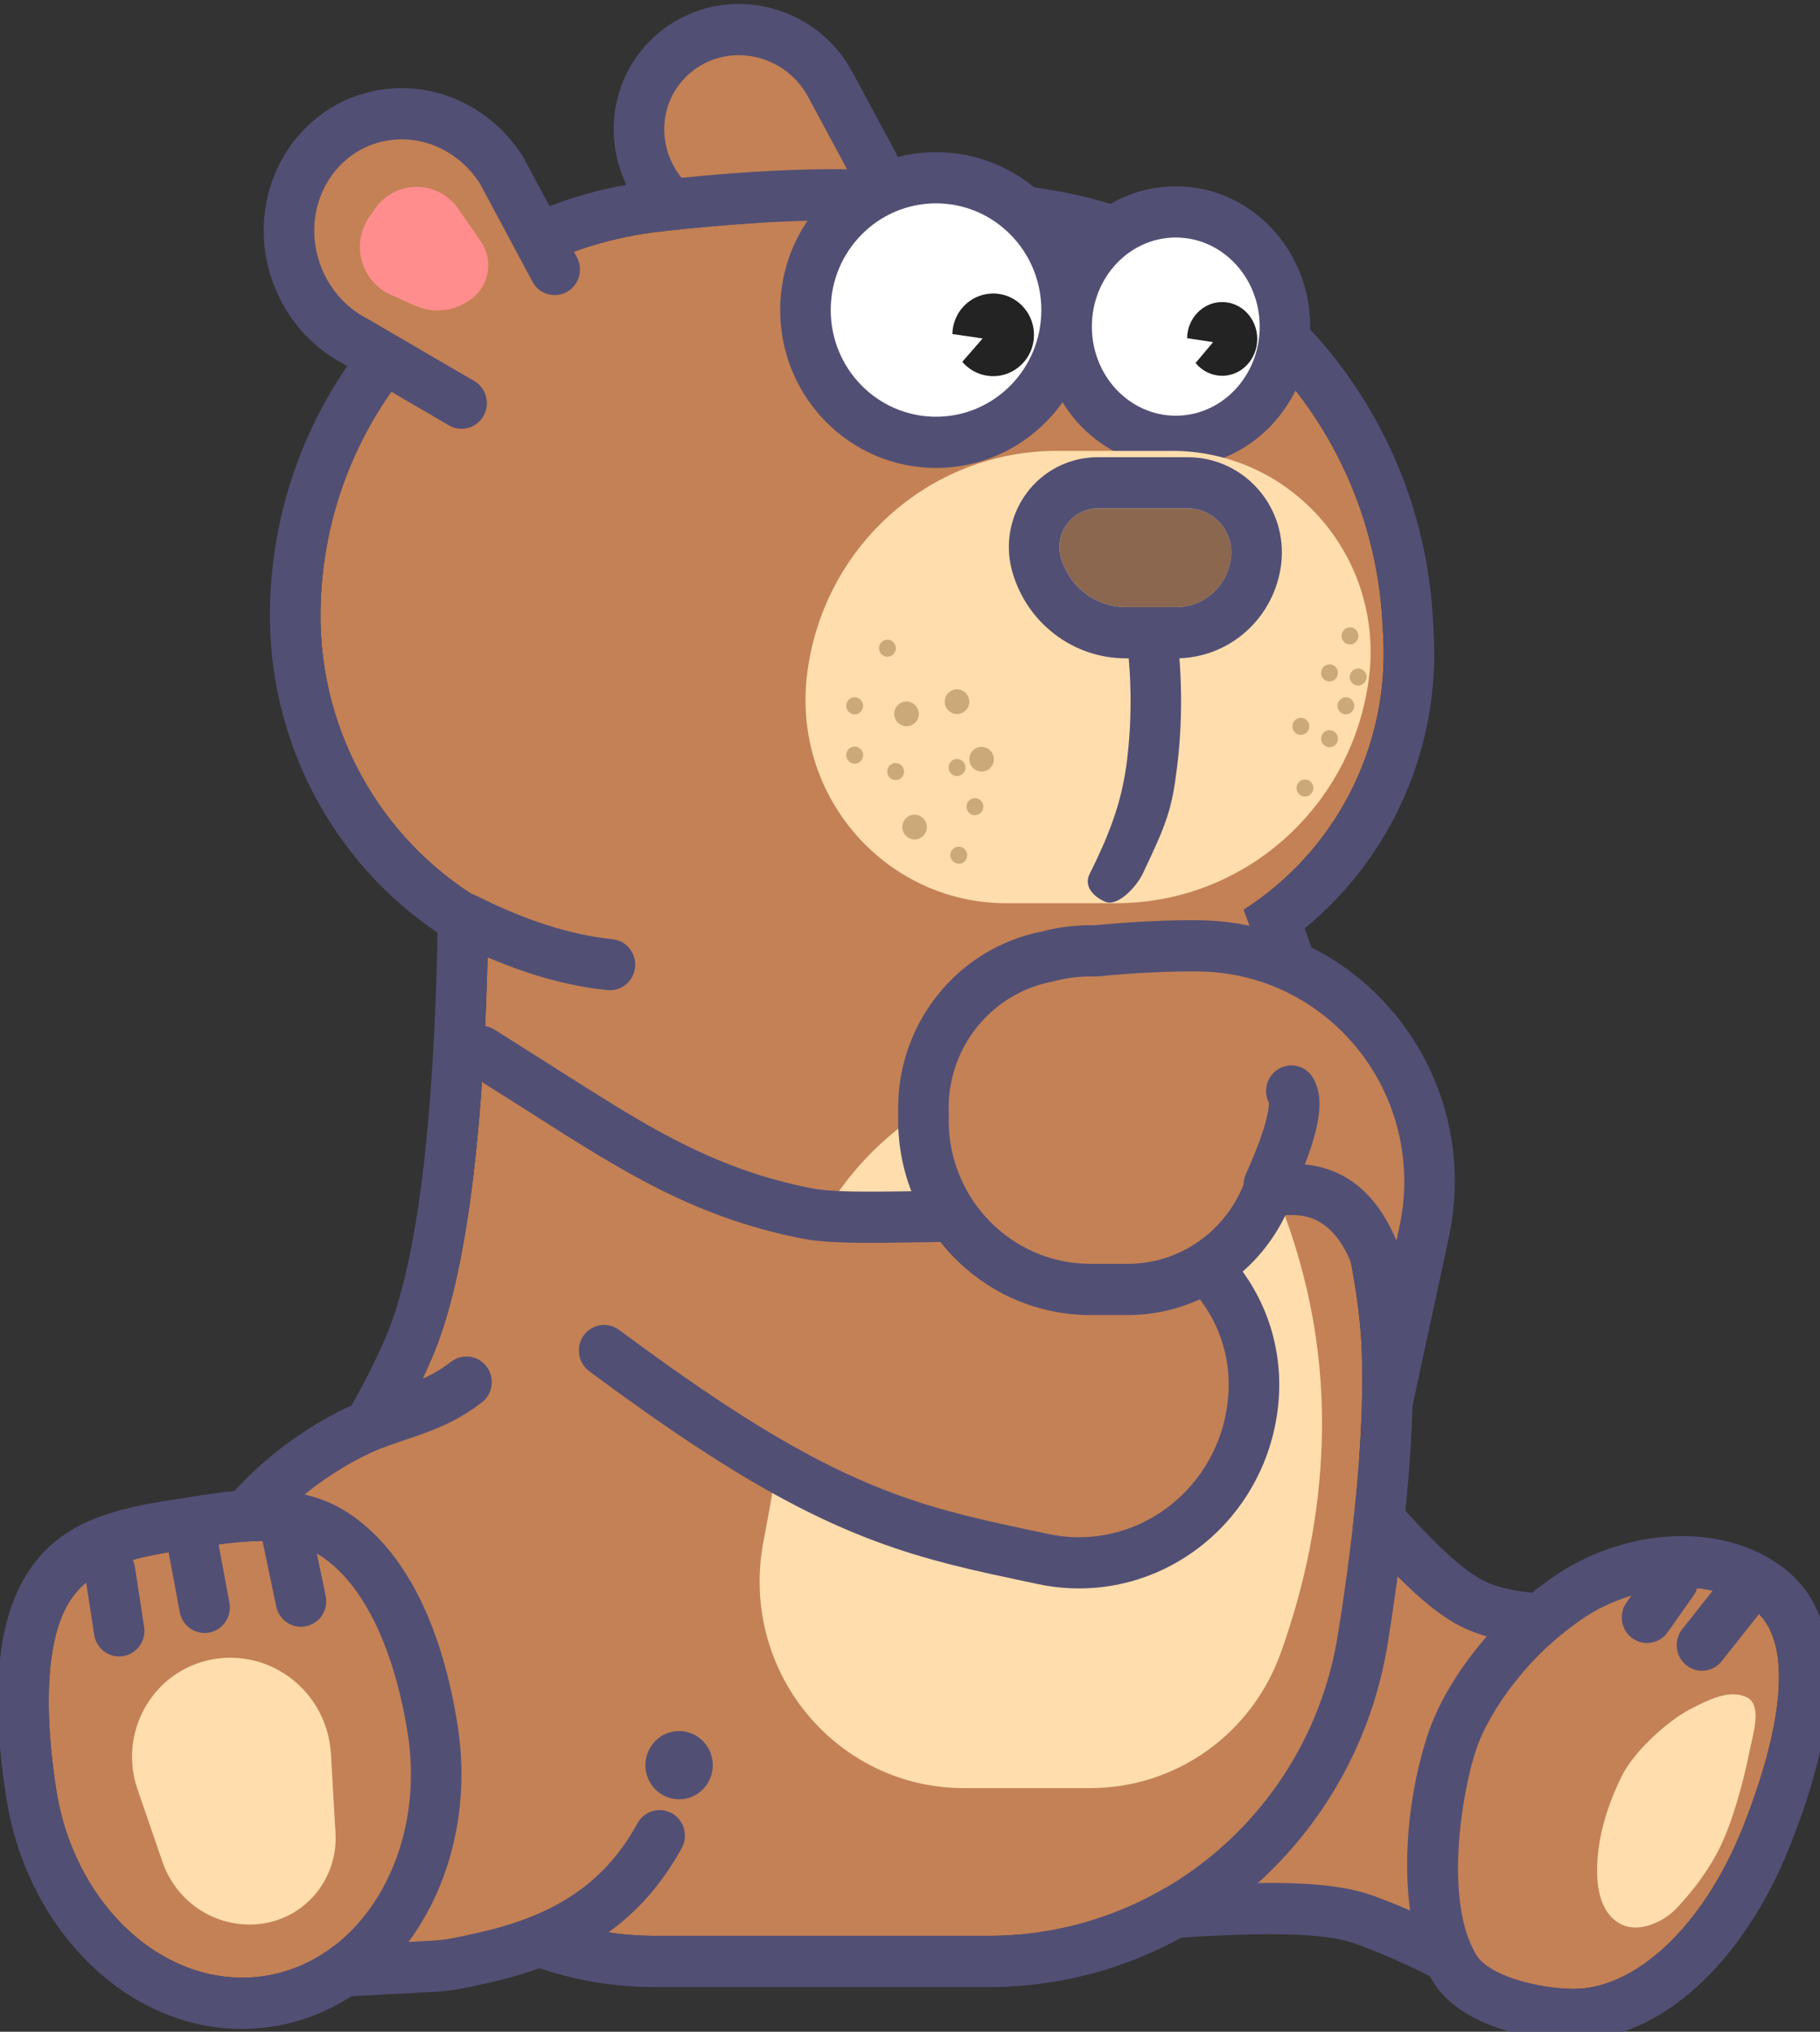 <svg width="43" height="48" viewBox="0 0 43 48" fill="none" xmlns="http://www.w3.org/2000/svg">
<rect x="0" y="0" width="43" height="48" fill="#333333" stroke="none"/>
<g clip-path="url(#clip0_2087_195)">
<path d="M20.631 3.952L19.652 2.054C19.059 0.863 17.617 0.358 16.432 0.925C16.235 1.019 16.053 1.14 15.891 1.284C14.904 2.158 14.832 3.677 15.729 4.677C15.875 4.838 16.041 4.98 16.223 5.099L18.204 6.19" fill="#C38155"/>
<path d="M18.53 5.646C18.669 5.721 18.773 5.849 18.82 6.001C18.866 6.154 18.852 6.319 18.779 6.46C18.706 6.602 18.581 6.708 18.431 6.757C18.281 6.805 18.118 6.792 17.978 6.719L15.978 5.663L15.941 5.642C15.712 5.499 15.503 5.326 15.319 5.128C14.176 3.9 14.234 1.991 15.455 0.87C15.657 0.685 15.883 0.53 16.126 0.408C17.592 -0.326 19.394 0.27 20.159 1.74L21.166 3.613C21.241 3.754 21.258 3.919 21.212 4.073C21.168 4.226 21.064 4.355 20.926 4.431C20.787 4.508 20.624 4.526 20.473 4.481C20.321 4.436 20.193 4.332 20.117 4.192L19.105 2.312C18.639 1.413 17.54 1.05 16.655 1.492C16.51 1.565 16.376 1.657 16.257 1.767C15.535 2.429 15.501 3.56 16.188 4.299C16.296 4.415 16.418 4.516 16.551 4.601L18.53 5.646Z" fill="#524F75"/>
<path d="M24.555 45.347C26.426 45.38 30.556 44.751 32.216 45.347C33.323 45.745 34.572 46.364 35.962 47.206L38.339 44.744C38.993 43.38 40.076 40.526 39.845 39.3C39.539 37.674 36.478 38.77 34.739 37.86C33.491 37.207 31.783 34.832 31.023 34.241" fill="#C38155"/>
<path d="M37.843 44.393C38.696 42.587 39.417 40.257 39.258 39.414C39.191 39.057 38.792 38.942 37.338 38.901C37.119 38.896 36.899 38.889 36.68 38.879C35.727 38.832 35.054 38.706 34.465 38.398C34.024 38.168 33.55 37.776 32.996 37.22C32.757 36.978 32.523 36.73 32.295 36.477C32.098 36.26 31.445 35.523 31.324 35.39C31.009 35.042 30.798 34.829 30.66 34.722C30.535 34.624 30.453 34.48 30.433 34.321C30.413 34.163 30.455 34.002 30.551 33.876C30.647 33.749 30.789 33.665 30.945 33.644C31.102 33.623 31.26 33.665 31.386 33.762C31.598 33.926 31.843 34.173 32.204 34.572C32.331 34.712 32.983 35.448 33.174 35.658C33.389 35.898 33.61 36.132 33.837 36.361C34.312 36.837 34.705 37.162 35.013 37.323C35.412 37.532 35.943 37.631 36.737 37.67C36.911 37.678 37.043 37.682 37.37 37.692C38.319 37.718 38.715 37.75 39.157 37.879C39.845 38.078 40.302 38.502 40.431 39.187C40.659 40.398 39.863 42.95 38.875 45.009L38.833 45.097L36.06 47.971L35.656 47.726C34.297 46.903 33.082 46.301 32.016 45.917C31.364 45.683 30.163 45.645 28.301 45.751C27.979 45.77 27.66 45.791 27.196 45.822C25.503 45.94 25.108 45.962 24.544 45.952C24.466 45.951 24.388 45.934 24.316 45.903C24.244 45.871 24.178 45.826 24.124 45.769C24.069 45.711 24.026 45.644 23.997 45.57C23.968 45.495 23.954 45.416 23.955 45.337C23.957 45.257 23.974 45.178 24.005 45.105C24.036 45.032 24.082 44.966 24.139 44.911C24.195 44.856 24.262 44.813 24.335 44.784C24.409 44.755 24.487 44.741 24.566 44.743C25.078 44.752 25.471 44.73 27.115 44.616C27.488 44.589 27.86 44.565 28.233 44.543C30.264 44.427 31.556 44.469 32.416 44.777C33.452 45.15 34.601 45.706 35.862 46.445L37.843 44.393Z" fill="#524F75"/>
<path d="M37.153 46.987C36.319 46.974 35.161 46.678 34.867 46.17C34.112 44.867 34.546 42.325 34.868 41.355C35.187 40.394 36.169 39.03 37.484 38.178C38.523 37.504 40.29 37.152 41.419 38.007C42.548 38.862 41.905 41.344 41.179 43.167C40.224 45.564 38.596 47.009 37.153 46.987Z" fill="#C38155"/>
<path d="M37.153 46.987C36.319 46.974 35.161 46.678 34.867 46.17C34.112 44.867 34.546 42.325 34.868 41.354C35.187 40.393 36.169 39.029 37.484 38.177C38.523 37.504 40.29 37.152 41.419 38.007C42.548 38.862 41.905 41.343 41.179 43.167C40.224 45.563 38.596 47.009 37.153 46.987ZM42.286 43.619C42.744 42.47 43.067 41.35 43.181 40.365C43.347 38.925 43.08 37.754 42.134 37.038C40.663 35.923 38.431 36.128 36.841 37.158C35.402 38.09 34.178 39.634 33.736 40.969C33.141 42.761 32.99 45.32 33.837 46.782C34.379 47.719 35.792 48.176 37.135 48.196C39.199 48.228 41.189 46.375 42.286 43.619Z" fill="#524F75"/>
<path d="M41.265 40.096C40.881 39.917 40.435 40.116 39.923 40.384C39.411 40.652 38.608 41.362 38.309 41.974C38.059 42.488 37.7 43.365 37.736 44.319C37.753 44.796 37.905 45.297 38.354 45.484C38.765 45.656 39.315 45.384 39.577 45.116C39.839 44.849 40.388 44.225 40.718 43.466C41.049 42.707 41.273 41.698 41.341 41.344C41.41 40.99 41.649 40.274 41.265 40.096Z" fill="#FFDDAD"/>
<path d="M41.666 37.996L40.678 39.244C40.58 39.369 40.435 39.449 40.278 39.467C40.121 39.485 39.963 39.438 39.839 39.338C39.715 39.238 39.636 39.092 39.619 38.932C39.601 38.773 39.647 38.613 39.746 38.488L40.733 37.239C40.833 37.114 40.977 37.034 41.134 37.016C41.291 36.999 41.449 37.045 41.573 37.145C41.634 37.195 41.685 37.256 41.723 37.326C41.761 37.396 41.785 37.472 41.793 37.551C41.802 37.63 41.795 37.71 41.773 37.786C41.751 37.862 41.715 37.934 41.666 37.996ZM40.008 37.7L39.399 38.563C39.307 38.693 39.167 38.781 39.011 38.807C38.854 38.834 38.694 38.796 38.565 38.702C38.437 38.609 38.35 38.468 38.324 38.309C38.298 38.151 38.335 37.989 38.428 37.858L39.037 36.996C39.082 36.931 39.14 36.875 39.207 36.832C39.273 36.789 39.348 36.76 39.426 36.747C39.504 36.733 39.583 36.736 39.66 36.754C39.737 36.772 39.81 36.805 39.874 36.851C39.938 36.898 39.993 36.957 40.034 37.025C40.076 37.093 40.103 37.169 40.116 37.248C40.128 37.327 40.125 37.407 40.107 37.485C40.088 37.563 40.055 37.636 40.008 37.7Z" fill="#524F75"/>
<path d="M29.386 21.491C31.159 26.242 32.087 29.7 32.172 31.864C32.24 33.591 32.052 35.842 31.61 38.616C30.956 42.719 27.459 45.734 23.357 45.734H15.477C11.352 45.734 8.008 42.347 8.008 38.169C8.008 36.809 8.37 35.473 9.057 34.304C9.614 33.353 10.027 32.54 10.293 31.863C11.064 29.909 11.481 26.409 11.544 21.364C9.142 20.017 7.533 17.409 7.572 14.437C7.632 9.816 11.086 5.967 15.622 5.467C17.159 5.297 18.494 5.211 19.624 5.207C20.953 5.203 22.614 5.36 24.608 5.678C29.052 6.386 32.406 10.138 32.662 14.687L32.681 15.022C32.832 17.717 31.492 20.148 29.386 21.491Z" fill="#C38155"/>
<path d="M32.681 15.022L32.662 14.687C32.406 10.138 29.052 6.386 24.609 5.678C22.615 5.36 20.954 5.203 19.625 5.207C18.494 5.211 17.16 5.297 15.622 5.467C11.087 5.967 7.633 9.816 7.572 14.437C7.534 17.409 9.143 20.017 11.545 21.364C11.481 26.409 11.064 29.909 10.294 31.864C10.027 32.54 9.615 33.353 9.057 34.304C8.371 35.473 8.009 36.809 8.009 38.169C8.009 42.347 11.352 45.734 15.477 45.734H23.357C27.459 45.734 30.956 42.719 31.61 38.616C32.053 35.842 32.24 33.591 32.172 31.864C32.088 29.7 31.159 26.242 29.387 21.491C31.492 20.148 32.833 17.717 32.681 15.022ZM30.825 21.933C32.431 26.355 33.28 29.629 33.366 31.816C33.437 33.636 33.244 35.962 32.79 38.809C32.041 43.498 28.046 46.944 23.357 46.944H15.477C10.693 46.944 6.814 43.015 6.814 38.169C6.814 36.591 7.234 35.042 8.03 33.686C8.559 32.785 8.943 32.026 9.184 31.415C9.853 29.72 10.25 26.571 10.339 22.036C9.104 21.203 8.094 20.069 7.402 18.739C6.71 17.409 6.358 15.924 6.378 14.421C6.446 9.189 10.357 4.83 15.493 4.264C17.07 4.09 18.445 4.001 19.621 3.997C21.021 3.993 22.743 4.156 24.794 4.483C29.793 5.28 33.566 9.501 33.855 14.618L33.873 14.953C33.949 16.278 33.712 17.603 33.181 18.816C32.651 20.03 31.843 21.099 30.825 21.933Z" fill="#524F75"/>
<path d="M24.441 25.232C25.085 25.122 25.896 25.185 26.872 25.418C27.617 25.597 28.309 25.953 28.889 26.459C29.469 26.964 29.921 27.603 30.206 28.322C30.953 30.204 31.294 32.131 31.227 34.102C31.172 35.764 30.847 37.417 30.254 39.063C29.919 39.995 29.308 40.801 28.505 41.37C27.702 41.938 26.746 42.243 25.766 42.243H22.766C20.105 42.243 17.947 40.058 17.947 37.362C17.947 37.048 17.977 36.734 18.036 36.426C18.216 35.493 18.346 34.718 18.427 34.102C18.481 33.691 18.497 33.214 18.476 32.67C18.332 29.023 20.887 25.837 24.441 25.232Z" fill="#FFDDAD"/>
<path d="M10.729 22.247C12.007 22.893 13.214 23.276 14.351 23.392C14.508 23.408 14.666 23.36 14.789 23.258C14.911 23.157 14.989 23.01 15.005 22.85C15.021 22.691 14.973 22.531 14.873 22.407C14.773 22.283 14.628 22.204 14.47 22.188C13.488 22.088 12.418 21.748 11.262 21.164C11.191 21.129 11.115 21.108 11.037 21.102C10.959 21.096 10.88 21.107 10.806 21.132C10.731 21.157 10.662 21.197 10.603 21.249C10.544 21.301 10.496 21.365 10.461 21.436C10.426 21.507 10.405 21.584 10.399 21.663C10.394 21.743 10.404 21.822 10.429 21.898C10.454 21.973 10.493 22.043 10.544 22.103C10.596 22.163 10.659 22.212 10.729 22.247Z" fill="#524F75"/>
<path d="M15.584 43.367C14.748 44.882 13.485 45.796 11.395 46.257C11.046 46.334 10.697 46.418 10.339 46.446L6.267 46.66L4.884 43.885C2.974 40.051 4.546 35.742 8.381 33.833C9.259 33.396 10.072 33.362 11.026 32.648" fill="#C38155"/>
<path d="M5.418 43.612C3.675 40.114 5.073 36.154 8.645 34.376C8.855 34.271 9.064 34.19 9.383 34.081L9.532 34.031C10.406 33.739 10.818 33.556 11.38 33.135C11.507 33.04 11.59 32.897 11.613 32.739C11.636 32.582 11.596 32.421 11.502 32.293C11.409 32.164 11.269 32.078 11.114 32.054C10.958 32.03 10.799 32.068 10.671 32.162C10.238 32.486 9.919 32.628 9.158 32.882C9.087 32.906 9.048 32.919 9.004 32.934C8.638 33.058 8.386 33.157 8.118 33.29C3.959 35.36 2.304 40.049 4.352 44.157L5.91 47.285L10.371 47.05C10.69 47.025 10.92 46.983 11.415 46.872C11.469 46.86 11.493 46.855 11.523 46.849C13.739 46.359 15.168 45.362 16.106 43.663C16.144 43.593 16.169 43.517 16.178 43.438C16.187 43.359 16.181 43.279 16.159 43.203C16.138 43.126 16.102 43.055 16.053 42.992C16.005 42.93 15.944 42.878 15.876 42.839C15.807 42.8 15.732 42.776 15.654 42.767C15.576 42.757 15.498 42.764 15.422 42.785C15.347 42.807 15.276 42.843 15.214 42.893C15.153 42.942 15.101 43.003 15.063 43.072C14.3 44.455 13.164 45.248 11.268 45.666L11.159 45.691C10.718 45.789 10.524 45.825 10.294 45.843L6.625 46.035L5.418 43.612Z" fill="#524F75"/>
<path d="M15.248 41.701C15.248 41.807 15.269 41.912 15.309 42.01C15.349 42.108 15.407 42.197 15.481 42.272C15.555 42.347 15.643 42.406 15.739 42.447C15.836 42.487 15.94 42.508 16.044 42.508C16.149 42.508 16.252 42.487 16.349 42.447C16.446 42.406 16.533 42.347 16.607 42.272C16.681 42.197 16.74 42.108 16.78 42.01C16.82 41.912 16.84 41.807 16.84 41.701C16.84 41.595 16.82 41.49 16.78 41.393C16.74 41.295 16.681 41.206 16.607 41.131C16.533 41.056 16.446 40.996 16.349 40.956C16.252 40.915 16.149 40.895 16.044 40.895C15.94 40.895 15.836 40.915 15.739 40.956C15.643 40.996 15.555 41.056 15.481 41.131C15.407 41.206 15.349 41.295 15.309 41.393C15.269 41.49 15.248 41.595 15.248 41.701Z" fill="#524F75"/>
<path d="M6.272 46.677C8.565 46.309 10.07 43.746 9.633 40.952C9.371 39.277 8.732 37.5 7.558 36.745C6.774 36.24 5.608 36.411 4.69 36.559C3.574 36.738 2.241 36.859 1.631 37.851C0.988 38.898 1.105 40.85 1.329 42.284C1.766 45.078 3.979 47.045 6.272 46.677Z" fill="#C38155"/>
<path d="M6.272 46.678C8.565 46.31 10.07 43.747 9.633 40.953C9.371 39.277 8.732 37.501 7.558 36.745C6.775 36.241 5.608 36.412 4.69 36.56C3.574 36.739 2.241 36.86 1.631 37.852C0.988 38.899 1.105 40.851 1.329 42.285C1.766 45.079 3.979 47.045 6.272 46.678ZM6.459 47.873C3.461 48.354 0.683 45.885 0.149 42.474C-0.191 40.296 -0.137 38.441 0.617 37.213C1.234 36.209 2.17 35.77 3.574 35.514C3.759 35.481 3.905 35.457 4.219 35.409C4.365 35.386 4.427 35.377 4.503 35.365C5.24 35.246 5.673 35.197 6.178 35.198C6.948 35.201 7.621 35.352 8.199 35.724C9.613 36.635 10.458 38.498 10.812 40.764C11.346 44.174 9.457 47.392 6.459 47.873H6.459Z" fill="#524F75"/>
<path d="M5.012 39.203C6.307 38.963 7.548 39.832 7.784 41.143C7.802 41.24 7.813 41.338 7.819 41.436L7.927 43.309C7.956 43.813 7.799 44.31 7.486 44.704C7.174 45.098 6.728 45.359 6.235 45.439C5.731 45.52 5.214 45.418 4.776 45.153C4.338 44.887 4.006 44.474 3.838 43.985L3.248 42.269C2.83 41.051 3.465 39.719 4.669 39.295C4.781 39.255 4.896 39.224 5.012 39.203Z" fill="#FFDDAD"/>
<path d="M2.006 37.192L2.223 38.609C2.234 38.689 2.26 38.766 2.301 38.835C2.341 38.904 2.394 38.965 2.458 39.013C2.522 39.061 2.594 39.095 2.671 39.115C2.748 39.134 2.828 39.138 2.907 39.125C2.985 39.113 3.06 39.085 3.128 39.043C3.195 39.001 3.254 38.946 3.3 38.88C3.347 38.815 3.379 38.741 3.397 38.663C3.415 38.584 3.417 38.503 3.403 38.424L3.186 37.006C3.159 36.85 3.073 36.711 2.946 36.619C2.819 36.526 2.661 36.488 2.506 36.513C2.352 36.537 2.213 36.622 2.119 36.749C2.025 36.876 1.985 37.035 2.006 37.192ZM6.19 36.347L6.526 37.953C6.543 38.03 6.574 38.104 6.618 38.17C6.663 38.235 6.719 38.291 6.785 38.334C6.851 38.378 6.924 38.407 7.002 38.422C7.079 38.436 7.158 38.435 7.235 38.419C7.311 38.402 7.384 38.371 7.449 38.326C7.513 38.281 7.569 38.224 7.611 38.157C7.654 38.09 7.684 38.016 7.698 37.938C7.712 37.86 7.711 37.779 7.695 37.702L7.358 36.096C7.325 35.939 7.232 35.802 7.099 35.714C6.966 35.627 6.805 35.596 6.65 35.63C6.495 35.663 6.359 35.757 6.273 35.892C6.187 36.026 6.157 36.19 6.189 36.347H6.19ZM3.911 36.283L4.249 38.097C4.281 38.252 4.371 38.389 4.501 38.477C4.631 38.565 4.791 38.598 4.945 38.569C5.098 38.54 5.235 38.45 5.324 38.32C5.414 38.189 5.449 38.029 5.422 37.872L5.085 36.059C5.056 35.901 4.966 35.762 4.835 35.672C4.704 35.581 4.543 35.547 4.387 35.577C4.232 35.607 4.094 35.698 4.005 35.83C3.915 35.963 3.882 36.126 3.911 36.284V36.283Z" fill="#524F75"/>
<path d="M10.917 9.531L8.395 8.06C7.031 7.351 6.446 5.644 7.087 4.247C7.193 4.016 7.329 3.802 7.493 3.609C8.486 2.448 10.22 2.371 11.367 3.438C11.553 3.612 11.716 3.809 11.852 4.024L13.109 6.372" fill="#C38155"/>
<path d="M12.584 6.662C12.66 6.801 12.788 6.904 12.939 6.948C13.09 6.992 13.252 6.975 13.39 6.899C13.528 6.823 13.631 6.695 13.677 6.543C13.722 6.391 13.707 6.226 13.634 6.085L12.377 3.737L12.355 3.7C12.191 3.44 11.995 3.203 11.771 2.994C10.379 1.699 8.257 1.793 7.042 3.215C6.842 3.45 6.674 3.711 6.546 3.993C5.771 5.682 6.471 7.732 8.109 8.592L10.619 10.056C10.756 10.132 10.917 10.15 11.067 10.107C11.217 10.064 11.345 9.964 11.423 9.827C11.501 9.69 11.523 9.527 11.484 9.374C11.445 9.221 11.349 9.09 11.215 9.008L8.693 7.537L8.667 7.523C7.589 6.962 7.123 5.605 7.629 4.503C7.712 4.322 7.818 4.155 7.945 4.007C8.715 3.106 10.061 3.047 10.963 3.885C11.105 4.018 11.231 4.169 11.338 4.335L12.584 6.662Z" fill="#524F75"/>
<path d="M8.725 5.123L8.859 4.931C8.97 4.771 9.118 4.64 9.29 4.55C9.461 4.46 9.652 4.414 9.845 4.414C10.039 4.415 10.229 4.462 10.4 4.553C10.571 4.644 10.719 4.775 10.829 4.936L11.364 5.713C11.498 5.908 11.558 6.146 11.53 6.382C11.504 6.618 11.392 6.836 11.218 6.994C11.029 7.165 10.796 7.278 10.546 7.318C10.296 7.358 10.039 7.324 9.808 7.22L9.227 6.961C9.063 6.887 8.916 6.777 8.799 6.639C8.681 6.501 8.595 6.338 8.547 6.162C8.499 5.986 8.49 5.802 8.521 5.622C8.552 5.443 8.622 5.272 8.725 5.123H8.725Z" fill="#FF8D8D"/>
<path d="M30.23 8.522C30.339 8.184 30.383 7.828 30.36 7.474C30.337 7.121 30.247 6.777 30.096 6.463C29.945 6.149 29.736 5.87 29.48 5.642C29.223 5.415 28.926 5.243 28.604 5.137C28.281 5.031 27.941 4.993 27.602 5.024C27.263 5.056 26.931 5.157 26.627 5.321C26.322 5.486 26.05 5.71 25.827 5.982C25.603 6.255 25.432 6.569 25.324 6.907C25.215 7.246 25.171 7.602 25.194 7.955C25.217 8.309 25.306 8.652 25.457 8.966C25.609 9.281 25.818 9.56 26.074 9.787C26.33 10.015 26.628 10.186 26.95 10.292C27.272 10.398 27.613 10.437 27.952 10.405C28.291 10.373 28.622 10.273 28.927 10.108C29.232 9.944 29.503 9.719 29.727 9.447C29.951 9.175 30.122 8.861 30.23 8.522Z" fill="white"/>
<path d="M27.78 11.031C26.02 11.031 24.603 9.542 24.603 7.716C24.603 5.89 26.02 4.401 27.78 4.401C29.539 4.401 30.956 5.89 30.956 7.716C30.956 9.542 29.539 11.031 27.78 11.031ZM27.78 9.821C28.87 9.821 29.762 8.884 29.762 7.716C29.762 6.549 28.87 5.611 27.78 5.611C26.69 5.611 25.797 6.549 25.797 7.716C25.798 8.884 26.69 9.821 27.78 9.821Z" fill="#524F75"/>
<path d="M28.247 8.576C28.324 8.67 28.419 8.746 28.528 8.798C28.636 8.85 28.755 8.877 28.875 8.878C29.333 8.878 29.704 8.488 29.704 8.007C29.704 7.526 29.333 7.136 28.875 7.136C28.423 7.136 28.055 7.516 28.046 7.989L28.661 8.083L28.247 8.576Z" fill="#232323"/>
<path d="M19.03 7.324C19.03 8.153 19.355 8.948 19.934 9.534C20.513 10.12 21.297 10.45 22.116 10.45C22.934 10.45 23.719 10.12 24.297 9.534C24.876 8.948 25.201 8.153 25.201 7.324C25.201 6.496 24.876 5.701 24.297 5.115C23.719 4.528 22.934 4.199 22.116 4.199C21.297 4.199 20.513 4.528 19.934 5.115C19.355 5.701 19.03 6.496 19.03 7.324Z" fill="white"/>
<path d="M22.115 11.055C20.081 11.055 18.433 9.385 18.433 7.325C18.433 5.265 20.081 3.595 22.115 3.595C24.149 3.595 25.798 5.265 25.798 7.325C25.798 9.385 24.149 11.055 22.115 11.055ZM22.115 9.845C23.489 9.845 24.603 8.717 24.603 7.325C24.603 5.933 23.489 4.804 22.115 4.804C20.741 4.804 19.627 5.933 19.627 7.325C19.627 8.717 20.741 9.845 22.115 9.845Z" fill="#524F75"/>
<path d="M22.735 8.549C22.883 8.721 23.085 8.836 23.307 8.874C23.529 8.911 23.757 8.869 23.952 8.753C24.146 8.638 24.295 8.458 24.372 8.243C24.448 8.029 24.448 7.794 24.372 7.579C24.296 7.364 24.147 7.184 23.953 7.068C23.759 6.952 23.531 6.91 23.309 6.947C23.086 6.984 22.884 7.098 22.736 7.271C22.589 7.443 22.506 7.662 22.501 7.891L23.216 7.996L22.735 8.549Z" fill="#232323"/>
<path d="M24.966 10.652H27.691C30.282 10.652 32.383 12.78 32.383 15.405C32.383 15.602 32.37 15.8 32.346 15.995C31.969 19.048 29.407 21.338 26.369 21.338H23.773C21.154 21.338 19.031 19.188 19.031 16.535C19.031 16.355 19.041 16.174 19.061 15.995C19.401 12.952 21.942 10.652 24.966 10.652Z" fill="#FFDDAD"/>
<path d="M26.627 15.131C26.739 16.108 26.739 17.049 26.628 17.955C26.519 18.842 26.281 19.574 25.743 20.648C25.607 20.919 25.808 21.174 26.112 21.303C26.416 21.432 26.862 20.929 26.995 20.648C27.573 19.436 27.688 19.124 27.812 18.104C27.935 17.101 27.935 16.064 27.813 14.992C27.792 14.835 27.711 14.693 27.587 14.596C27.464 14.499 27.308 14.455 27.153 14.473C26.998 14.491 26.856 14.57 26.757 14.693C26.659 14.816 26.612 14.973 26.627 15.131Z" fill="#524F75"/>
<path d="M21.156 15.376C21.164 15.351 21.167 15.325 21.165 15.298C21.163 15.272 21.156 15.246 21.144 15.222C21.132 15.199 21.116 15.178 21.096 15.161C21.076 15.143 21.053 15.13 21.028 15.122C21.003 15.114 20.977 15.111 20.951 15.113C20.925 15.115 20.9 15.122 20.876 15.134C20.853 15.146 20.832 15.163 20.815 15.183C20.798 15.203 20.785 15.226 20.777 15.252C20.769 15.277 20.766 15.303 20.768 15.33C20.77 15.356 20.777 15.382 20.789 15.405C20.801 15.429 20.817 15.45 20.837 15.467C20.857 15.485 20.88 15.498 20.905 15.506C20.93 15.514 20.956 15.517 20.982 15.515C21.008 15.513 21.034 15.506 21.057 15.494C21.08 15.482 21.101 15.465 21.118 15.445C21.135 15.425 21.148 15.402 21.156 15.376Z" fill="#CBA978"/>
<path d="M20.383 16.737C20.391 16.711 20.394 16.685 20.392 16.659C20.39 16.632 20.383 16.606 20.371 16.583C20.359 16.559 20.342 16.538 20.323 16.521C20.303 16.504 20.28 16.491 20.255 16.483C20.23 16.474 20.204 16.471 20.178 16.473C20.151 16.475 20.126 16.483 20.103 16.495C20.079 16.507 20.059 16.523 20.042 16.543C20.025 16.564 20.012 16.587 20.004 16.612C19.996 16.637 19.993 16.664 19.995 16.69C19.997 16.717 20.004 16.742 20.016 16.766C20.028 16.79 20.044 16.811 20.064 16.828C20.084 16.845 20.107 16.858 20.132 16.866C20.157 16.874 20.183 16.877 20.209 16.875C20.235 16.873 20.26 16.866 20.284 16.854C20.307 16.842 20.328 16.825 20.345 16.805C20.362 16.785 20.374 16.762 20.383 16.737Z" fill="#CBA978"/>
<path d="M21.349 18.29C21.357 18.265 21.36 18.239 21.358 18.212C21.356 18.186 21.349 18.16 21.337 18.137C21.326 18.113 21.309 18.092 21.289 18.075C21.269 18.058 21.246 18.044 21.221 18.036C21.197 18.028 21.17 18.025 21.144 18.027C21.118 18.029 21.093 18.036 21.07 18.048C21.046 18.06 21.026 18.077 21.009 18.097C20.992 18.117 20.979 18.14 20.971 18.166C20.963 18.191 20.959 18.218 20.962 18.244C20.964 18.27 20.971 18.296 20.983 18.32C20.994 18.343 21.011 18.364 21.031 18.381C21.051 18.399 21.074 18.412 21.099 18.42C21.123 18.428 21.15 18.431 21.176 18.429C21.202 18.427 21.227 18.42 21.25 18.408C21.274 18.396 21.294 18.379 21.311 18.359C21.328 18.339 21.341 18.316 21.349 18.29Z" fill="#CBA978"/>
<path d="M22.8 18.194C22.808 18.169 22.811 18.142 22.809 18.116C22.807 18.089 22.8 18.063 22.788 18.04C22.776 18.016 22.76 17.995 22.74 17.978C22.72 17.961 22.697 17.948 22.672 17.94C22.647 17.931 22.621 17.928 22.595 17.93C22.569 17.932 22.544 17.94 22.52 17.952C22.497 17.964 22.476 17.98 22.459 18C22.442 18.02 22.429 18.044 22.421 18.069C22.413 18.094 22.41 18.121 22.412 18.147C22.414 18.174 22.421 18.199 22.433 18.223C22.445 18.247 22.462 18.267 22.481 18.285C22.501 18.302 22.524 18.315 22.549 18.323C22.574 18.331 22.6 18.334 22.626 18.332C22.652 18.33 22.678 18.323 22.701 18.311C22.724 18.299 22.745 18.282 22.762 18.262C22.779 18.242 22.792 18.219 22.8 18.194Z" fill="#CBA978"/>
<path d="M21.694 16.956C21.705 16.919 21.71 16.881 21.706 16.843C21.703 16.805 21.693 16.767 21.675 16.733C21.658 16.699 21.634 16.669 21.605 16.644C21.576 16.619 21.543 16.6 21.506 16.588C21.47 16.576 21.432 16.571 21.394 16.574C21.356 16.577 21.319 16.587 21.285 16.605C21.251 16.622 21.221 16.646 21.196 16.675C21.172 16.704 21.153 16.738 21.141 16.774C21.13 16.811 21.125 16.849 21.128 16.887C21.131 16.925 21.142 16.963 21.159 16.997C21.177 17.031 21.201 17.061 21.23 17.086C21.259 17.111 21.292 17.13 21.328 17.142C21.365 17.154 21.403 17.159 21.441 17.156C21.479 17.153 21.516 17.142 21.55 17.125C21.584 17.108 21.614 17.084 21.639 17.055C21.663 17.026 21.682 16.992 21.694 16.956Z" fill="#CBA978"/>
<path d="M21.884 19.63C21.896 19.593 21.901 19.555 21.898 19.517C21.894 19.479 21.884 19.441 21.866 19.407C21.849 19.373 21.825 19.342 21.796 19.317C21.767 19.293 21.734 19.273 21.697 19.262C21.661 19.25 21.623 19.245 21.585 19.248C21.547 19.251 21.51 19.261 21.476 19.279C21.442 19.296 21.412 19.32 21.387 19.349C21.363 19.378 21.344 19.412 21.332 19.448C21.321 19.485 21.316 19.523 21.319 19.561C21.322 19.599 21.333 19.637 21.35 19.671C21.368 19.705 21.392 19.735 21.421 19.761C21.45 19.785 21.483 19.805 21.519 19.816C21.556 19.828 21.594 19.833 21.632 19.83C21.67 19.827 21.707 19.817 21.741 19.799C21.775 19.782 21.805 19.758 21.829 19.729C21.854 19.7 21.873 19.666 21.884 19.63Z" fill="#CBA978"/>
<path d="M22.842 20.266C22.85 20.241 22.853 20.214 22.851 20.188C22.849 20.161 22.842 20.136 22.83 20.112C22.818 20.088 22.802 20.067 22.782 20.05C22.762 20.033 22.739 20.02 22.714 20.012C22.689 20.004 22.663 20 22.637 20.003C22.611 20.005 22.586 20.012 22.562 20.024C22.539 20.036 22.518 20.052 22.501 20.073C22.484 20.093 22.471 20.116 22.463 20.141C22.455 20.166 22.452 20.193 22.454 20.22C22.456 20.246 22.463 20.272 22.475 20.295C22.487 20.319 22.503 20.34 22.523 20.357C22.543 20.374 22.566 20.387 22.591 20.395C22.616 20.404 22.642 20.407 22.668 20.405C22.694 20.403 22.72 20.395 22.743 20.383C22.766 20.371 22.787 20.355 22.804 20.335C22.821 20.314 22.834 20.291 22.842 20.266Z" fill="#CBA978"/>
<path d="M23.223 19.119C23.231 19.094 23.235 19.068 23.233 19.041C23.23 19.015 23.223 18.989 23.211 18.966C23.2 18.942 23.183 18.921 23.163 18.904C23.143 18.887 23.12 18.873 23.096 18.865C23.071 18.857 23.044 18.854 23.018 18.856C22.992 18.858 22.967 18.865 22.944 18.878C22.92 18.89 22.9 18.906 22.883 18.926C22.866 18.946 22.853 18.97 22.845 18.995C22.837 19.02 22.834 19.047 22.836 19.073C22.838 19.099 22.845 19.125 22.857 19.149C22.869 19.172 22.885 19.193 22.905 19.21C22.925 19.228 22.948 19.241 22.973 19.249C22.997 19.257 23.024 19.26 23.05 19.258C23.076 19.256 23.101 19.249 23.124 19.237C23.148 19.225 23.168 19.208 23.185 19.188C23.202 19.168 23.215 19.145 23.223 19.119Z" fill="#CBA978"/>
<path d="M23.467 18.027C23.491 17.953 23.484 17.873 23.449 17.804C23.414 17.735 23.353 17.683 23.28 17.659C23.207 17.635 23.127 17.641 23.059 17.676C22.991 17.711 22.939 17.772 22.915 17.846C22.892 17.919 22.898 17.999 22.933 18.068C22.968 18.137 23.029 18.189 23.102 18.214C23.175 18.238 23.255 18.232 23.323 18.197C23.392 18.162 23.443 18.101 23.467 18.027Z" fill="#CBA978"/>
<path d="M20.383 17.902C20.391 17.877 20.394 17.85 20.392 17.824C20.39 17.797 20.383 17.771 20.371 17.748C20.359 17.724 20.342 17.703 20.323 17.686C20.303 17.669 20.28 17.656 20.255 17.648C20.23 17.639 20.204 17.636 20.178 17.638C20.151 17.64 20.126 17.648 20.103 17.66C20.079 17.672 20.059 17.688 20.042 17.708C20.025 17.729 20.012 17.752 20.004 17.777C19.996 17.802 19.993 17.829 19.995 17.855C19.997 17.882 20.004 17.907 20.016 17.931C20.028 17.955 20.044 17.976 20.064 17.993C20.084 18.01 20.107 18.023 20.132 18.031C20.157 18.039 20.183 18.043 20.209 18.041C20.235 18.038 20.26 18.031 20.284 18.019C20.307 18.007 20.328 17.991 20.345 17.97C20.362 17.95 20.375 17.927 20.383 17.902Z" fill="#CBA978"/>
<path d="M31.601 15.959C31.609 15.934 31.612 15.908 31.61 15.881C31.608 15.855 31.601 15.829 31.589 15.805C31.577 15.782 31.561 15.761 31.541 15.744C31.521 15.726 31.498 15.713 31.473 15.705C31.448 15.697 31.422 15.694 31.396 15.696C31.37 15.698 31.344 15.705 31.321 15.717C31.298 15.729 31.277 15.746 31.26 15.766C31.243 15.786 31.23 15.809 31.222 15.835C31.214 15.86 31.211 15.886 31.213 15.913C31.215 15.939 31.222 15.965 31.234 15.989C31.246 16.012 31.262 16.033 31.282 16.05C31.302 16.068 31.325 16.081 31.35 16.089C31.375 16.097 31.401 16.1 31.427 16.098C31.453 16.096 31.479 16.089 31.502 16.077C31.525 16.065 31.546 16.048 31.563 16.028C31.58 16.008 31.593 15.985 31.601 15.959Z" fill="#CBA978"/>
<path d="M31.601 17.513C31.609 17.488 31.612 17.461 31.61 17.435C31.608 17.409 31.601 17.383 31.589 17.359C31.577 17.335 31.561 17.314 31.541 17.297C31.521 17.28 31.498 17.267 31.473 17.259C31.448 17.251 31.422 17.248 31.396 17.25C31.37 17.252 31.344 17.259 31.321 17.271C31.298 17.283 31.277 17.3 31.26 17.32C31.243 17.34 31.23 17.363 31.222 17.388C31.214 17.414 31.211 17.44 31.213 17.467C31.215 17.493 31.222 17.519 31.234 17.542C31.246 17.566 31.262 17.587 31.282 17.604C31.302 17.621 31.325 17.634 31.35 17.643C31.375 17.651 31.401 17.654 31.427 17.652C31.453 17.65 31.479 17.642 31.502 17.63C31.525 17.618 31.546 17.602 31.563 17.582C31.58 17.562 31.593 17.538 31.601 17.513Z" fill="#CBA978"/>
<path d="M31.02 18.679C31.028 18.654 31.031 18.627 31.029 18.601C31.027 18.575 31.02 18.549 31.008 18.525C30.997 18.502 30.98 18.481 30.96 18.463C30.94 18.446 30.917 18.433 30.892 18.425C30.868 18.417 30.841 18.414 30.815 18.416C30.789 18.418 30.764 18.425 30.741 18.437C30.717 18.449 30.697 18.466 30.68 18.486C30.663 18.506 30.65 18.529 30.642 18.554C30.634 18.58 30.63 18.606 30.632 18.633C30.634 18.659 30.642 18.685 30.654 18.708C30.665 18.732 30.682 18.753 30.702 18.77C30.721 18.787 30.744 18.8 30.769 18.809C30.794 18.817 30.82 18.82 30.846 18.818C30.873 18.816 30.898 18.808 30.921 18.797C30.945 18.784 30.965 18.768 30.982 18.748C30.999 18.728 31.012 18.704 31.02 18.679Z" fill="#CBA978"/>
<path d="M32.084 15.085C32.092 15.06 32.095 15.034 32.093 15.007C32.091 14.981 32.084 14.955 32.072 14.931C32.06 14.908 32.044 14.887 32.024 14.87C32.004 14.852 31.981 14.839 31.956 14.831C31.931 14.823 31.905 14.82 31.879 14.822C31.853 14.824 31.828 14.831 31.805 14.843C31.781 14.855 31.761 14.872 31.744 14.892C31.727 14.912 31.714 14.935 31.706 14.961C31.698 14.986 31.694 15.012 31.696 15.039C31.698 15.065 31.706 15.091 31.718 15.114C31.729 15.138 31.746 15.159 31.766 15.176C31.785 15.194 31.808 15.207 31.833 15.215C31.858 15.223 31.884 15.226 31.91 15.224C31.937 15.222 31.962 15.215 31.985 15.203C32.008 15.191 32.029 15.174 32.046 15.154C32.063 15.134 32.076 15.11 32.084 15.085Z" fill="#CBA978"/>
<path d="M31.988 16.737C31.996 16.711 31.999 16.685 31.997 16.659C31.995 16.632 31.987 16.606 31.976 16.583C31.964 16.559 31.947 16.538 31.927 16.521C31.908 16.504 31.884 16.491 31.86 16.483C31.835 16.474 31.809 16.471 31.783 16.473C31.756 16.475 31.731 16.483 31.708 16.495C31.684 16.507 31.664 16.523 31.647 16.543C31.63 16.564 31.617 16.587 31.609 16.612C31.601 16.637 31.598 16.664 31.6 16.69C31.602 16.716 31.609 16.742 31.621 16.766C31.633 16.789 31.649 16.81 31.669 16.828C31.689 16.845 31.712 16.858 31.737 16.866C31.762 16.874 31.788 16.877 31.814 16.875C31.84 16.873 31.865 16.866 31.889 16.854C31.912 16.842 31.933 16.825 31.95 16.805C31.966 16.785 31.979 16.762 31.988 16.737Z" fill="#CBA978"/>
<path d="M30.924 17.222C30.932 17.197 30.935 17.17 30.933 17.144C30.931 17.117 30.924 17.092 30.912 17.068C30.9 17.044 30.884 17.023 30.864 17.006C30.844 16.989 30.821 16.976 30.796 16.968C30.771 16.96 30.745 16.957 30.719 16.959C30.693 16.961 30.668 16.968 30.644 16.98C30.621 16.992 30.6 17.009 30.583 17.029C30.566 17.049 30.553 17.072 30.545 17.097C30.537 17.123 30.534 17.149 30.536 17.175C30.538 17.202 30.546 17.228 30.557 17.251C30.569 17.275 30.585 17.296 30.605 17.313C30.625 17.33 30.648 17.343 30.673 17.352C30.698 17.36 30.724 17.363 30.75 17.361C30.776 17.359 30.802 17.351 30.825 17.339C30.848 17.327 30.869 17.311 30.886 17.291C30.903 17.27 30.916 17.247 30.924 17.222Z" fill="#CBA978"/>
<path d="M32.278 16.057C32.286 16.032 32.289 16.005 32.287 15.979C32.285 15.952 32.278 15.927 32.266 15.903C32.254 15.88 32.238 15.858 32.218 15.841C32.198 15.824 32.175 15.811 32.15 15.803C32.125 15.795 32.099 15.791 32.073 15.794C32.047 15.796 32.022 15.803 31.998 15.815C31.975 15.827 31.954 15.844 31.937 15.864C31.92 15.884 31.907 15.907 31.899 15.932C31.891 15.957 31.888 15.984 31.89 16.011C31.892 16.037 31.899 16.063 31.911 16.086C31.923 16.11 31.939 16.131 31.959 16.148C31.979 16.165 32.002 16.178 32.027 16.186C32.052 16.195 32.078 16.198 32.104 16.196C32.13 16.194 32.156 16.186 32.179 16.174C32.202 16.162 32.223 16.146 32.24 16.126C32.257 16.105 32.27 16.082 32.278 16.057Z" fill="#CBA978"/>
<path d="M22.886 16.668C22.91 16.594 22.904 16.514 22.869 16.445C22.834 16.376 22.773 16.324 22.7 16.3C22.626 16.276 22.547 16.282 22.479 16.317C22.41 16.352 22.358 16.413 22.335 16.486C22.311 16.56 22.318 16.64 22.353 16.709C22.388 16.778 22.448 16.83 22.522 16.854C22.595 16.878 22.674 16.872 22.743 16.837C22.811 16.802 22.863 16.741 22.886 16.668Z" fill="#CBA978"/>
<path d="M25.931 12.012H28.064C28.209 12.012 28.353 12.043 28.485 12.103C28.618 12.164 28.736 12.252 28.833 12.362C28.929 12.472 29.002 12.602 29.045 12.742C29.088 12.883 29.102 13.031 29.084 13.178C29.046 13.499 28.892 13.795 28.653 14.01C28.414 14.225 28.105 14.343 27.786 14.343H26.597C26.252 14.343 25.915 14.23 25.639 14.019C25.363 13.809 25.162 13.514 25.066 13.178C25.027 13.042 25.02 12.899 25.045 12.759C25.07 12.62 25.127 12.489 25.211 12.376C25.295 12.263 25.404 12.171 25.528 12.108C25.653 12.045 25.791 12.012 25.931 12.012Z" fill="#8B674F"/>
<path d="M25.931 12.011C25.791 12.011 25.653 12.044 25.529 12.108C25.404 12.171 25.295 12.263 25.211 12.376C25.127 12.489 25.07 12.62 25.045 12.759C25.02 12.898 25.027 13.041 25.066 13.177C25.162 13.513 25.363 13.809 25.639 14.019C25.915 14.229 26.252 14.343 26.597 14.343H27.785C28.105 14.343 28.414 14.225 28.653 14.01C28.892 13.795 29.046 13.499 29.084 13.177C29.101 13.031 29.088 12.883 29.045 12.742C29.002 12.602 28.929 12.472 28.833 12.362C28.736 12.252 28.618 12.164 28.485 12.103C28.353 12.043 28.209 12.011 28.064 12.011H25.931ZM25.931 10.802H28.064C29.291 10.802 30.286 11.809 30.286 13.052C30.286 13.143 30.28 13.233 30.27 13.322C30.197 13.938 29.903 14.504 29.445 14.915C28.988 15.326 28.397 15.553 27.786 15.553H26.597C25.993 15.553 25.405 15.354 24.922 14.986C24.439 14.618 24.087 14.102 23.919 13.514C23.597 12.388 24.237 11.211 25.348 10.886C25.538 10.83 25.734 10.802 25.931 10.802Z" fill="#524F75"/>
<path d="M11.469 24.678C14.481 26.619 16.178 28.006 19.084 28.641C20.145 28.873 22.529 28.689 25.722 28.83C27.927 28.927 29.695 30.737 29.595 32.989C29.589 33.119 29.577 33.248 29.559 33.377C29.239 35.684 27.149 37.294 24.89 36.972C24.777 36.956 24.664 36.935 24.553 36.909C21.297 36.16 19.421 35.774 14.257 31.796" fill="#C38155"/>
<path d="M11.048 25.35C11.595 25.689 13.24 26.737 13.337 26.799C14.167 27.32 14.776 27.679 15.383 27.994C16.551 28.6 17.655 29.002 18.925 29.256C19.339 29.339 19.887 29.366 20.75 29.362C21.136 29.36 22.909 29.328 23.393 29.323C24.198 29.316 24.93 29.319 25.666 29.339C27.578 29.389 29.079 30.924 29.029 32.807C29.025 32.918 29.017 33.029 29.004 33.139C28.764 35.121 26.998 36.53 25.062 36.29C24.966 36.278 24.869 36.261 24.774 36.241L24.528 36.189L24.289 36.139C23.402 35.95 22.878 35.828 22.337 35.678C20.086 35.052 18.057 33.967 14.622 31.415C14.495 31.322 14.335 31.284 14.18 31.308C14.024 31.334 13.885 31.42 13.792 31.548C13.699 31.677 13.66 31.838 13.683 31.995C13.706 32.153 13.79 32.295 13.916 32.391C17.46 35.023 19.614 36.175 22.021 36.844C22.591 37.003 23.135 37.13 24.044 37.322L24.284 37.373L24.53 37.425C24.658 37.453 24.787 37.474 24.917 37.49C27.509 37.813 29.869 35.929 30.189 33.286C30.207 33.138 30.218 32.99 30.222 32.841C30.292 30.276 28.258 28.197 25.698 28.129C24.926 28.11 24.154 28.105 23.382 28.113C22.89 28.118 21.12 28.151 20.744 28.152C19.958 28.156 19.469 28.132 19.157 28.07C18 27.838 17.001 27.474 15.927 26.917C15.355 26.62 14.771 26.276 13.967 25.77C13.875 25.713 12.225 24.662 11.671 24.318C11.536 24.235 11.373 24.209 11.22 24.246C11.066 24.284 10.933 24.382 10.85 24.518C10.767 24.655 10.742 24.82 10.779 24.976C10.816 25.132 10.913 25.266 11.048 25.35Z" fill="#524F75"/>
<path d="M25.884 22.465C26.823 22.376 27.647 22.337 28.358 22.347C31.394 22.393 33.819 24.923 33.774 27.999C33.769 28.371 33.727 28.742 33.648 29.105L32.975 32.225C32.801 29.476 31.993 28.102 30.551 28.102C30.378 28.102 30.185 28.108 29.971 28.119C29.519 29.35 28.415 30.284 27.039 30.441C26.907 30.456 26.774 30.464 26.641 30.464H25.766C23.585 30.464 21.817 28.673 21.817 26.464C21.817 26.41 21.818 26.358 21.82 26.305C21.818 26.263 21.817 26.22 21.817 26.178C21.817 24.417 23.057 22.922 24.741 22.599C25.075 22.509 25.42 22.463 25.766 22.463H25.771C25.809 22.464 25.846 22.464 25.884 22.465Z" fill="#C38155"/>
<path d="M33.064 28.976C33.134 28.652 33.172 28.321 33.177 27.989C33.217 25.248 31.055 22.992 28.348 22.951C27.661 22.941 26.858 22.979 25.939 23.066L25.904 23.07L25.869 23.069C25.54 23.059 25.212 23.097 24.895 23.183L24.852 23.193C23.441 23.464 22.413 24.716 22.413 26.177C22.413 26.21 22.414 26.243 22.416 26.276L22.417 26.302L22.416 26.328C22.414 26.373 22.413 26.418 22.413 26.463C22.413 28.338 23.914 29.858 25.765 29.858H26.641C27.244 29.859 27.832 29.672 28.328 29.323C28.823 28.974 29.201 28.48 29.411 27.908L29.548 27.536L29.939 27.515C30.163 27.503 30.367 27.497 30.55 27.497C31.687 27.497 32.494 28.123 32.993 29.308L33.064 28.976ZM28.366 21.742C31.732 21.793 34.421 24.598 34.371 28.008C34.365 28.42 34.318 28.831 34.231 29.234L32.65 36.562L32.379 32.263C32.223 29.792 31.584 28.706 30.551 28.706C30.493 28.706 30.433 28.707 30.37 28.708C30.03 29.416 29.5 30.013 28.84 30.43C28.181 30.847 27.419 31.068 26.641 31.068H25.766C23.255 31.068 21.22 29.006 21.22 26.463C21.22 26.411 21.221 26.359 21.222 26.307C21.221 26.264 21.22 26.221 21.22 26.177C21.22 24.141 22.646 22.396 24.608 22.009C25.017 21.9 25.44 21.849 25.863 21.859C26.807 21.77 27.641 21.731 28.366 21.742Z" fill="#524F75"/>
<path d="M29.978 26.078C29.978 26.154 29.962 26.265 29.928 26.407C29.85 26.733 29.686 27.181 29.434 27.741C29.369 27.887 29.363 28.053 29.419 28.203C29.474 28.354 29.587 28.475 29.731 28.542C29.875 28.608 30.04 28.614 30.188 28.557C30.336 28.501 30.456 28.387 30.522 28.241C31.144 26.855 31.347 26.006 31.019 25.459C30.939 25.326 30.811 25.229 30.661 25.19C30.512 25.15 30.353 25.171 30.219 25.247C30.084 25.323 29.984 25.449 29.939 25.598C29.894 25.748 29.907 25.909 29.977 26.048C29.978 26.056 29.978 26.066 29.978 26.078Z" fill="#524F75"/>
</g>
<defs>
<clipPath id="clip0_2087_195">
<rect width="43" height="48" fill="white"/>
</clipPath>
</defs>
</svg>
